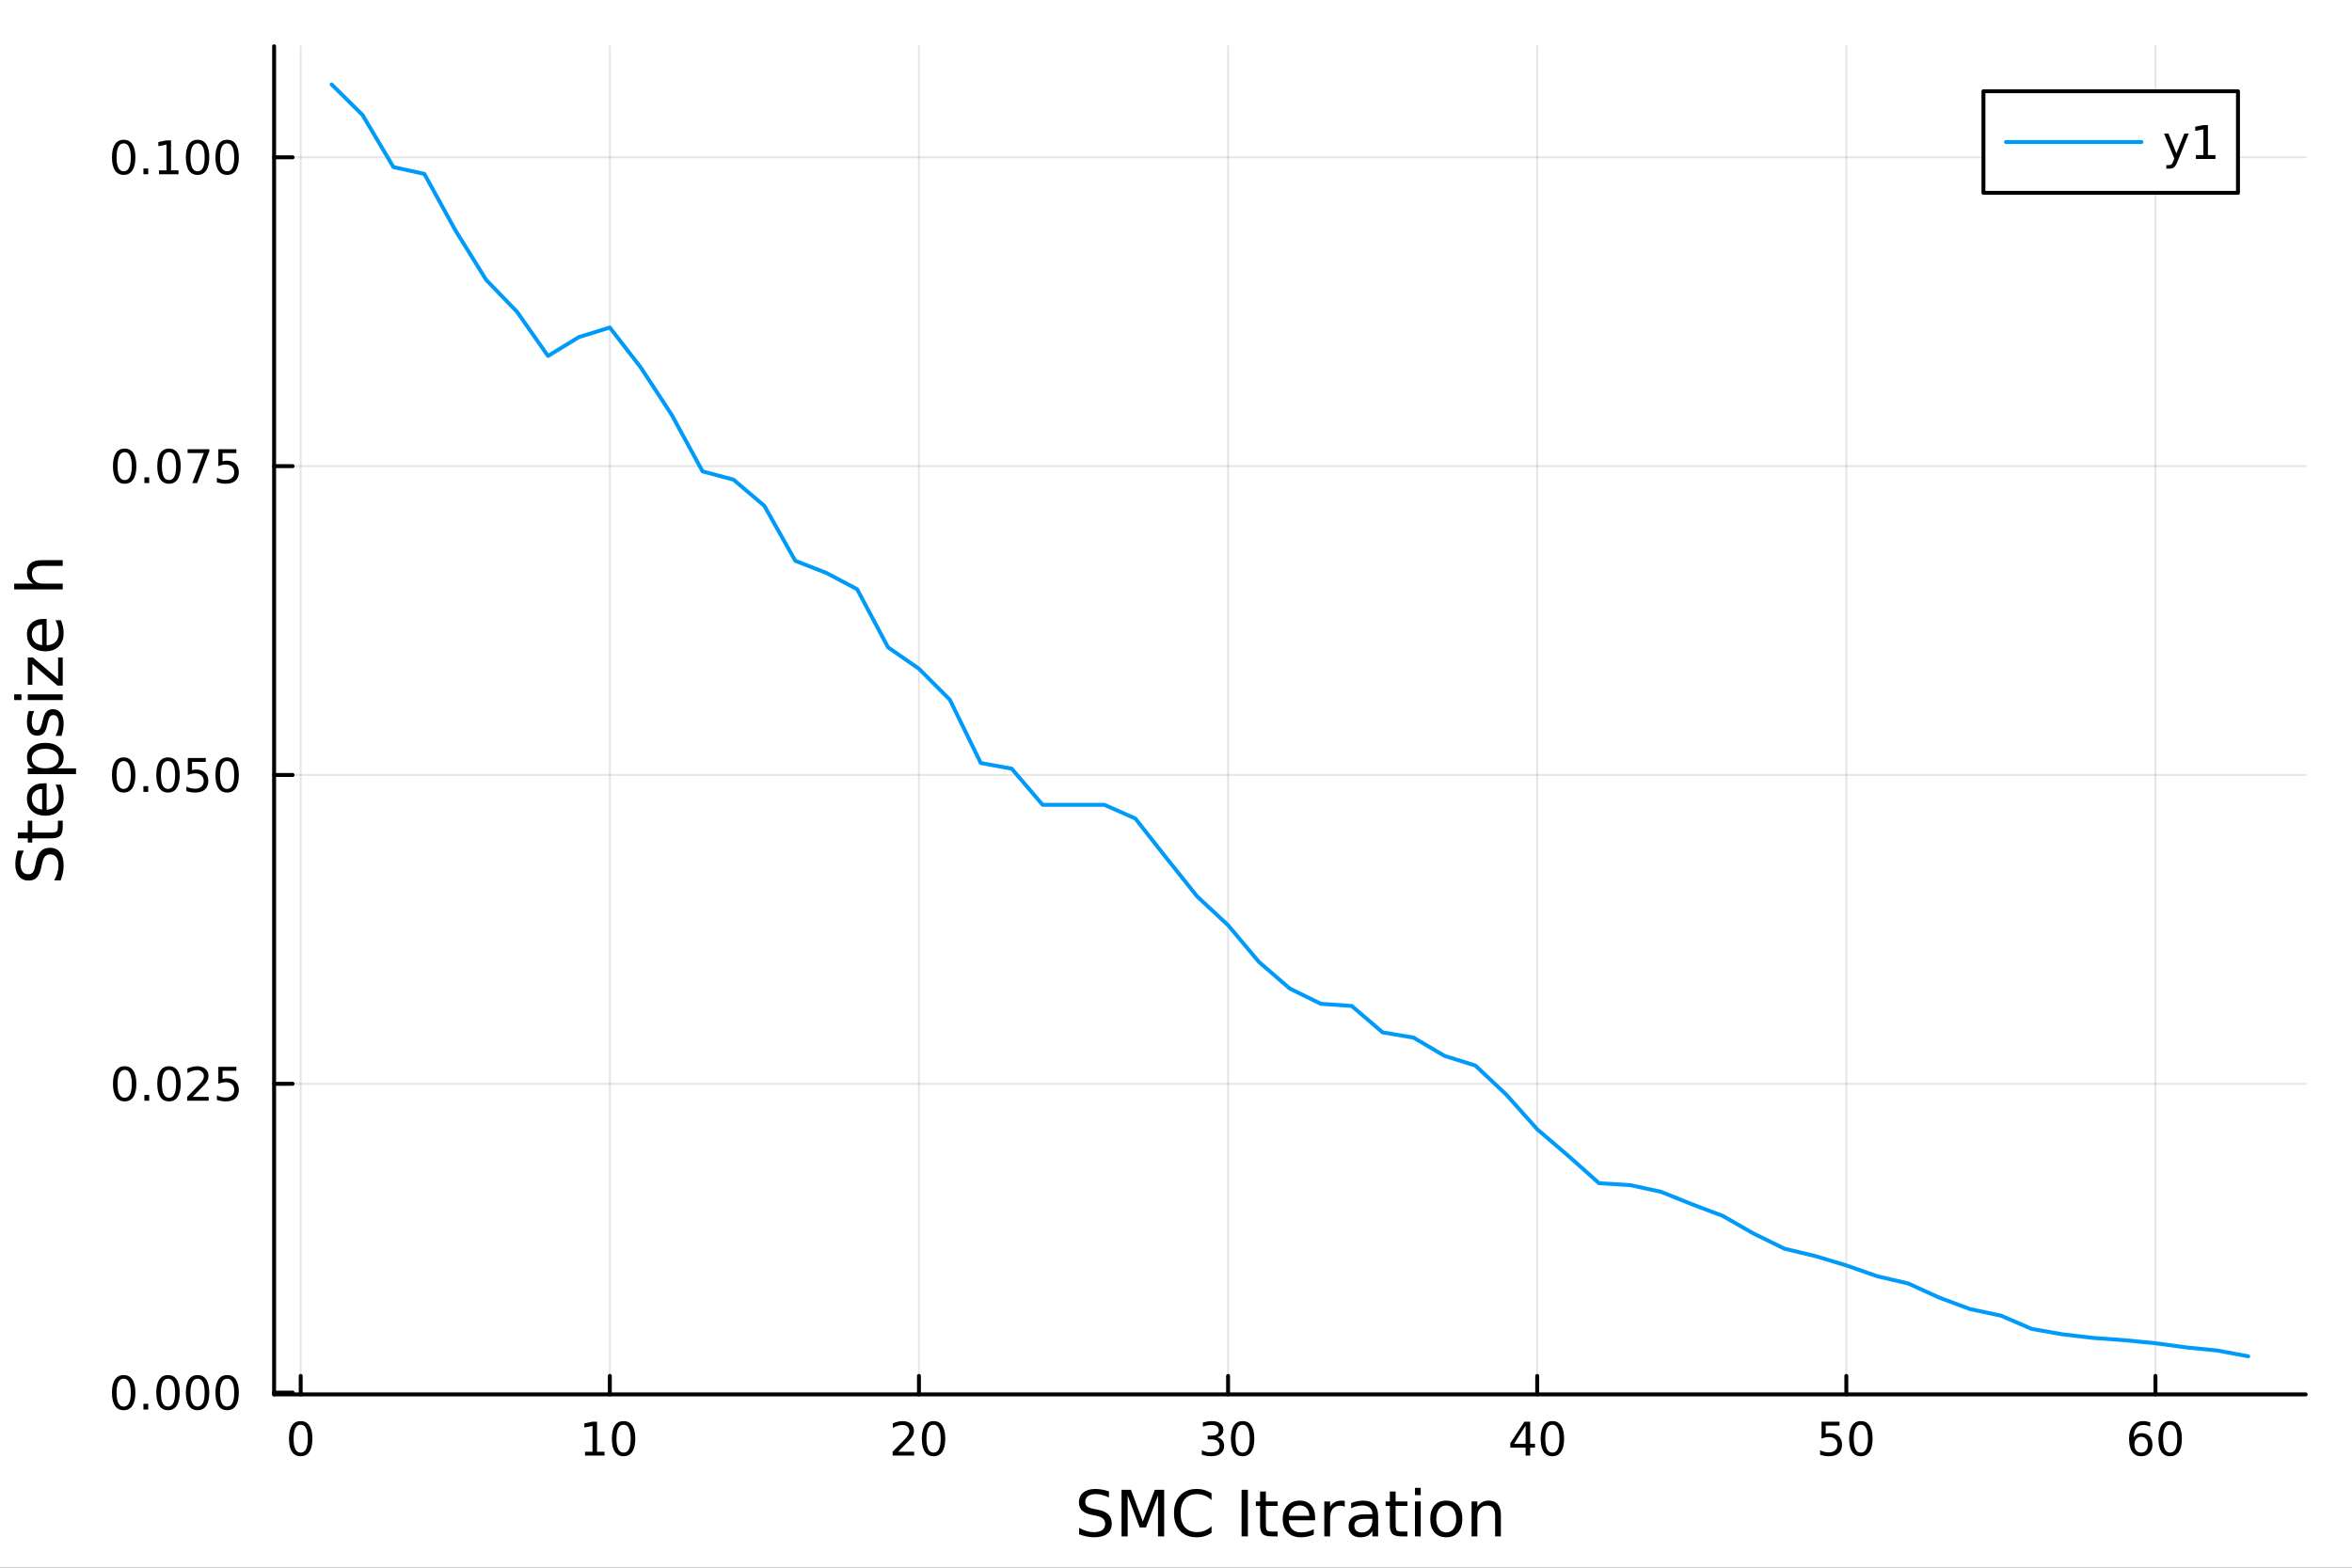 <?xml version="1.0" encoding="utf-8"?>
<svg xmlns="http://www.w3.org/2000/svg" xmlns:xlink="http://www.w3.org/1999/xlink" width="600" height="400" viewBox="0 0 2400 1600">
<rect x="0" y="0" width="2400" height="1600" fill="#333333" stroke="none"/>
<defs>
  <clipPath id="clip760">
    <rect x="0" y="0" width="2400" height="1600"/>
  </clipPath>
</defs>
<path clip-path="url(#clip760)" d="M0 1600 L2400 1600 L2400 0 L0 0  Z" fill="#ffffff" fill-rule="evenodd" fill-opacity="1"/>
<defs>
  <clipPath id="clip761">
    <rect x="480" y="0" width="1681" height="1600"/>
  </clipPath>
</defs>
<path clip-path="url(#clip760)" d="M279.704 1423.18 L2352.76 1423.18 L2352.76 47.244 L279.704 47.244  Z" fill="#ffffff" fill-rule="evenodd" fill-opacity="1"/>
<defs>
  <clipPath id="clip762">
    <rect x="279" y="47" width="2074" height="1377"/>
  </clipPath>
</defs>
<polyline clip-path="url(#clip762)" style="stroke:#000000; stroke-linecap:round; stroke-linejoin:round; stroke-width:2; stroke-opacity:0.1; fill:none" points="306.831,1423.18 306.831,47.244 "/>
<polyline clip-path="url(#clip762)" style="stroke:#000000; stroke-linecap:round; stroke-linejoin:round; stroke-width:2; stroke-opacity:0.1; fill:none" points="622.268,1423.18 622.268,47.244 "/>
<polyline clip-path="url(#clip762)" style="stroke:#000000; stroke-linecap:round; stroke-linejoin:round; stroke-width:2; stroke-opacity:0.1; fill:none" points="937.706,1423.18 937.706,47.244 "/>
<polyline clip-path="url(#clip762)" style="stroke:#000000; stroke-linecap:round; stroke-linejoin:round; stroke-width:2; stroke-opacity:0.1; fill:none" points="1253.14,1423.18 1253.14,47.244 "/>
<polyline clip-path="url(#clip762)" style="stroke:#000000; stroke-linecap:round; stroke-linejoin:round; stroke-width:2; stroke-opacity:0.1; fill:none" points="1568.58,1423.18 1568.58,47.244 "/>
<polyline clip-path="url(#clip762)" style="stroke:#000000; stroke-linecap:round; stroke-linejoin:round; stroke-width:2; stroke-opacity:0.1; fill:none" points="1884.02,1423.18 1884.02,47.244 "/>
<polyline clip-path="url(#clip762)" style="stroke:#000000; stroke-linecap:round; stroke-linejoin:round; stroke-width:2; stroke-opacity:0.1; fill:none" points="2199.45,1423.18 2199.45,47.244 "/>
<polyline clip-path="url(#clip762)" style="stroke:#000000; stroke-linecap:round; stroke-linejoin:round; stroke-width:2; stroke-opacity:0.1; fill:none" points="279.704,1421.32 2352.76,1421.32 "/>
<polyline clip-path="url(#clip762)" style="stroke:#000000; stroke-linecap:round; stroke-linejoin:round; stroke-width:2; stroke-opacity:0.1; fill:none" points="279.704,1106.13 2352.76,1106.13 "/>
<polyline clip-path="url(#clip762)" style="stroke:#000000; stroke-linecap:round; stroke-linejoin:round; stroke-width:2; stroke-opacity:0.1; fill:none" points="279.704,790.938 2352.76,790.938 "/>
<polyline clip-path="url(#clip762)" style="stroke:#000000; stroke-linecap:round; stroke-linejoin:round; stroke-width:2; stroke-opacity:0.1; fill:none" points="279.704,475.746 2352.76,475.746 "/>
<polyline clip-path="url(#clip762)" style="stroke:#000000; stroke-linecap:round; stroke-linejoin:round; stroke-width:2; stroke-opacity:0.1; fill:none" points="279.704,160.554 2352.76,160.554 "/>
<polyline clip-path="url(#clip760)" style="stroke:#000000; stroke-linecap:round; stroke-linejoin:round; stroke-width:4; stroke-opacity:1; fill:none" points="279.704,1423.18 2352.76,1423.18 "/>
<polyline clip-path="url(#clip760)" style="stroke:#000000; stroke-linecap:round; stroke-linejoin:round; stroke-width:4; stroke-opacity:1; fill:none" points="306.831,1423.18 306.831,1404.28 "/>
<polyline clip-path="url(#clip760)" style="stroke:#000000; stroke-linecap:round; stroke-linejoin:round; stroke-width:4; stroke-opacity:1; fill:none" points="622.268,1423.18 622.268,1404.28 "/>
<polyline clip-path="url(#clip760)" style="stroke:#000000; stroke-linecap:round; stroke-linejoin:round; stroke-width:4; stroke-opacity:1; fill:none" points="937.706,1423.18 937.706,1404.28 "/>
<polyline clip-path="url(#clip760)" style="stroke:#000000; stroke-linecap:round; stroke-linejoin:round; stroke-width:4; stroke-opacity:1; fill:none" points="1253.14,1423.18 1253.14,1404.28 "/>
<polyline clip-path="url(#clip760)" style="stroke:#000000; stroke-linecap:round; stroke-linejoin:round; stroke-width:4; stroke-opacity:1; fill:none" points="1568.58,1423.18 1568.58,1404.28 "/>
<polyline clip-path="url(#clip760)" style="stroke:#000000; stroke-linecap:round; stroke-linejoin:round; stroke-width:4; stroke-opacity:1; fill:none" points="1884.02,1423.18 1884.02,1404.28 "/>
<polyline clip-path="url(#clip760)" style="stroke:#000000; stroke-linecap:round; stroke-linejoin:round; stroke-width:4; stroke-opacity:1; fill:none" points="2199.45,1423.18 2199.45,1404.28 "/>
<path clip-path="url(#clip760)" d="M306.831 1454.1 Q303.22 1454.1 301.392 1457.66 Q299.586 1461.2 299.586 1468.33 Q299.586 1475.44 301.392 1479.01 Q303.22 1482.55 306.831 1482.55 Q310.466 1482.55 312.271 1479.01 Q314.1 1475.44 314.1 1468.33 Q314.1 1461.2 312.271 1457.66 Q310.466 1454.1 306.831 1454.1 M306.831 1450.39 Q312.642 1450.39 315.697 1455 Q318.776 1459.58 318.776 1468.33 Q318.776 1477.06 315.697 1481.67 Q312.642 1486.25 306.831 1486.25 Q301.021 1486.25 297.943 1481.67 Q294.887 1477.06 294.887 1468.33 Q294.887 1459.58 297.943 1455 Q301.021 1450.39 306.831 1450.39 Z" fill="#000000" fill-rule="nonzero" fill-opacity="1" /><path clip-path="url(#clip760)" d="M596.956 1481.64 L604.595 1481.64 L604.595 1455.28 L596.285 1456.95 L596.285 1452.69 L604.549 1451.02 L609.225 1451.02 L609.225 1481.64 L616.863 1481.64 L616.863 1485.58 L596.956 1485.58 L596.956 1481.64 Z" fill="#000000" fill-rule="nonzero" fill-opacity="1" /><path clip-path="url(#clip760)" d="M636.308 1454.1 Q632.697 1454.1 630.868 1457.66 Q629.062 1461.2 629.062 1468.33 Q629.062 1475.44 630.868 1479.01 Q632.697 1482.55 636.308 1482.55 Q639.942 1482.55 641.748 1479.01 Q643.576 1475.44 643.576 1468.33 Q643.576 1461.2 641.748 1457.66 Q639.942 1454.1 636.308 1454.1 M636.308 1450.39 Q642.118 1450.39 645.173 1455 Q648.252 1459.58 648.252 1468.33 Q648.252 1477.06 645.173 1481.67 Q642.118 1486.25 636.308 1486.25 Q630.498 1486.25 627.419 1481.67 Q624.363 1477.06 624.363 1468.33 Q624.363 1459.58 627.419 1455 Q630.498 1450.39 636.308 1450.39 Z" fill="#000000" fill-rule="nonzero" fill-opacity="1" /><path clip-path="url(#clip760)" d="M916.479 1481.64 L932.798 1481.64 L932.798 1485.58 L910.854 1485.58 L910.854 1481.64 Q913.516 1478.89 918.099 1474.26 Q922.706 1469.61 923.886 1468.27 Q926.131 1465.74 927.011 1464.01 Q927.914 1462.25 927.914 1460.56 Q927.914 1457.8 925.969 1456.07 Q924.048 1454.33 920.946 1454.33 Q918.747 1454.33 916.294 1455.09 Q913.863 1455.86 911.085 1457.41 L911.085 1452.69 Q913.909 1451.55 916.363 1450.97 Q918.817 1450.39 920.854 1450.39 Q926.224 1450.39 929.419 1453.08 Q932.613 1455.77 932.613 1460.26 Q932.613 1462.39 931.803 1464.31 Q931.016 1466.2 928.909 1468.8 Q928.331 1469.47 925.229 1472.69 Q922.127 1475.88 916.479 1481.64 Z" fill="#000000" fill-rule="nonzero" fill-opacity="1" /><path clip-path="url(#clip760)" d="M952.613 1454.1 Q949.002 1454.1 947.173 1457.66 Q945.367 1461.2 945.367 1468.33 Q945.367 1475.44 947.173 1479.01 Q949.002 1482.55 952.613 1482.55 Q956.247 1482.55 958.053 1479.01 Q959.881 1475.44 959.881 1468.33 Q959.881 1461.2 958.053 1457.66 Q956.247 1454.1 952.613 1454.1 M952.613 1450.39 Q958.423 1450.39 961.479 1455 Q964.557 1459.58 964.557 1468.33 Q964.557 1477.06 961.479 1481.67 Q958.423 1486.25 952.613 1486.25 Q946.803 1486.25 943.724 1481.67 Q940.668 1477.06 940.668 1468.33 Q940.668 1459.58 943.724 1455 Q946.803 1450.39 952.613 1450.39 Z" fill="#000000" fill-rule="nonzero" fill-opacity="1" /><path clip-path="url(#clip760)" d="M1241.99 1466.95 Q1245.34 1467.66 1247.22 1469.93 Q1249.11 1472.2 1249.11 1475.53 Q1249.11 1480.65 1245.6 1483.45 Q1242.08 1486.25 1235.6 1486.25 Q1233.42 1486.25 1231.11 1485.81 Q1228.81 1485.39 1226.36 1484.54 L1226.36 1480.02 Q1228.3 1481.16 1230.62 1481.74 Q1232.93 1482.32 1235.46 1482.32 Q1239.86 1482.32 1242.15 1480.58 Q1244.46 1478.84 1244.46 1475.53 Q1244.46 1472.48 1242.31 1470.77 Q1240.18 1469.03 1236.36 1469.03 L1232.33 1469.03 L1232.33 1465.19 L1236.55 1465.19 Q1239.99 1465.19 1241.82 1463.82 Q1243.65 1462.43 1243.65 1459.84 Q1243.65 1457.18 1241.75 1455.77 Q1239.88 1454.33 1236.36 1454.33 Q1234.44 1454.33 1232.24 1454.75 Q1230.04 1455.16 1227.4 1456.04 L1227.4 1451.88 Q1230.06 1451.14 1232.38 1450.77 Q1234.72 1450.39 1236.78 1450.39 Q1242.1 1450.39 1245.2 1452.83 Q1248.3 1455.23 1248.3 1459.35 Q1248.3 1462.22 1246.66 1464.21 Q1245.02 1466.18 1241.99 1466.95 Z" fill="#000000" fill-rule="nonzero" fill-opacity="1" /><path clip-path="url(#clip760)" d="M1267.98 1454.1 Q1264.37 1454.1 1262.54 1457.66 Q1260.74 1461.2 1260.74 1468.33 Q1260.74 1475.44 1262.54 1479.01 Q1264.37 1482.55 1267.98 1482.55 Q1271.61 1482.55 1273.42 1479.01 Q1275.25 1475.44 1275.25 1468.33 Q1275.25 1461.2 1273.42 1457.66 Q1271.61 1454.1 1267.98 1454.1 M1267.98 1450.39 Q1273.79 1450.39 1276.85 1455 Q1279.92 1459.58 1279.92 1468.33 Q1279.92 1477.06 1276.85 1481.67 Q1273.79 1486.25 1267.98 1486.25 Q1262.17 1486.25 1259.09 1481.67 Q1256.04 1477.06 1256.04 1468.33 Q1256.04 1459.58 1259.09 1455 Q1262.17 1450.39 1267.98 1450.39 Z" fill="#000000" fill-rule="nonzero" fill-opacity="1" /><path clip-path="url(#clip760)" d="M1556.75 1455.09 L1544.95 1473.54 L1556.75 1473.54 L1556.75 1455.09 M1555.52 1451.02 L1561.4 1451.02 L1561.4 1473.54 L1566.33 1473.54 L1566.33 1477.43 L1561.4 1477.43 L1561.4 1485.58 L1556.75 1485.58 L1556.75 1477.43 L1541.15 1477.43 L1541.15 1472.92 L1555.52 1451.02 Z" fill="#000000" fill-rule="nonzero" fill-opacity="1" /><path clip-path="url(#clip760)" d="M1584.07 1454.1 Q1580.45 1454.1 1578.63 1457.66 Q1576.82 1461.2 1576.82 1468.33 Q1576.82 1475.44 1578.63 1479.01 Q1580.45 1482.55 1584.07 1482.55 Q1587.7 1482.55 1589.51 1479.01 Q1591.33 1475.44 1591.33 1468.33 Q1591.33 1461.2 1589.51 1457.66 Q1587.7 1454.1 1584.07 1454.1 M1584.07 1450.39 Q1589.88 1450.39 1592.93 1455 Q1596.01 1459.58 1596.01 1468.33 Q1596.01 1477.06 1592.93 1481.67 Q1589.88 1486.25 1584.07 1486.25 Q1578.26 1486.25 1575.18 1481.67 Q1572.12 1477.06 1572.12 1468.33 Q1572.12 1459.58 1575.18 1455 Q1578.26 1450.39 1584.07 1450.39 Z" fill="#000000" fill-rule="nonzero" fill-opacity="1" /><path clip-path="url(#clip760)" d="M1858.72 1451.02 L1877.07 1451.02 L1877.07 1454.96 L1863 1454.96 L1863 1463.43 Q1864.02 1463.08 1865.04 1462.92 Q1866.05 1462.73 1867.07 1462.73 Q1872.86 1462.73 1876.24 1465.9 Q1879.62 1469.08 1879.62 1474.49 Q1879.62 1480.07 1876.15 1483.17 Q1872.67 1486.25 1866.35 1486.25 Q1864.18 1486.25 1861.91 1485.88 Q1859.66 1485.51 1857.26 1484.77 L1857.26 1480.07 Q1859.34 1481.2 1861.56 1481.76 Q1863.79 1482.32 1866.26 1482.32 Q1870.27 1482.32 1872.6 1480.21 Q1874.94 1478.1 1874.94 1474.49 Q1874.94 1470.88 1872.6 1468.77 Q1870.27 1466.67 1866.26 1466.67 Q1864.39 1466.67 1862.51 1467.08 Q1860.66 1467.5 1858.72 1468.38 L1858.72 1451.02 Z" fill="#000000" fill-rule="nonzero" fill-opacity="1" /><path clip-path="url(#clip760)" d="M1898.83 1454.1 Q1895.22 1454.1 1893.39 1457.66 Q1891.59 1461.2 1891.59 1468.33 Q1891.59 1475.44 1893.39 1479.01 Q1895.22 1482.55 1898.83 1482.55 Q1902.47 1482.55 1904.27 1479.01 Q1906.1 1475.44 1906.1 1468.33 Q1906.1 1461.2 1904.27 1457.66 Q1902.47 1454.1 1898.83 1454.1 M1898.83 1450.39 Q1904.64 1450.39 1907.7 1455 Q1910.78 1459.58 1910.78 1468.33 Q1910.78 1477.06 1907.7 1481.67 Q1904.64 1486.25 1898.83 1486.25 Q1893.02 1486.25 1889.94 1481.67 Q1886.89 1477.06 1886.89 1468.33 Q1886.89 1459.58 1889.94 1455 Q1893.02 1450.39 1898.83 1450.39 Z" fill="#000000" fill-rule="nonzero" fill-opacity="1" /><path clip-path="url(#clip760)" d="M2184.86 1466.44 Q2181.71 1466.44 2179.86 1468.59 Q2178.03 1470.74 2178.03 1474.49 Q2178.03 1478.22 2179.86 1480.39 Q2181.71 1482.55 2184.86 1482.55 Q2188.01 1482.55 2189.84 1480.39 Q2191.69 1478.22 2191.69 1474.49 Q2191.69 1470.74 2189.84 1468.59 Q2188.01 1466.44 2184.86 1466.44 M2194.14 1451.78 L2194.14 1456.04 Q2192.38 1455.21 2190.58 1454.77 Q2188.79 1454.33 2187.03 1454.33 Q2182.41 1454.33 2179.95 1457.45 Q2177.52 1460.58 2177.17 1466.9 Q2178.54 1464.89 2180.6 1463.82 Q2182.66 1462.73 2185.14 1462.73 Q2190.34 1462.73 2193.35 1465.9 Q2196.39 1469.05 2196.39 1474.49 Q2196.39 1479.82 2193.24 1483.03 Q2190.09 1486.25 2184.86 1486.25 Q2178.86 1486.25 2175.69 1481.67 Q2172.52 1477.06 2172.52 1468.33 Q2172.52 1460.14 2176.41 1455.28 Q2180.3 1450.39 2186.85 1450.39 Q2188.61 1450.39 2190.39 1450.74 Q2192.2 1451.09 2194.14 1451.78 Z" fill="#000000" fill-rule="nonzero" fill-opacity="1" /><path clip-path="url(#clip760)" d="M2214.44 1454.1 Q2210.83 1454.1 2209 1457.66 Q2207.2 1461.2 2207.2 1468.33 Q2207.2 1475.44 2209 1479.01 Q2210.83 1482.55 2214.44 1482.55 Q2218.08 1482.55 2219.88 1479.01 Q2221.71 1475.44 2221.71 1468.33 Q2221.71 1461.2 2219.88 1457.66 Q2218.08 1454.1 2214.44 1454.1 M2214.44 1450.39 Q2220.25 1450.39 2223.31 1455 Q2226.39 1459.58 2226.39 1468.33 Q2226.39 1477.06 2223.31 1481.67 Q2220.25 1486.25 2214.44 1486.25 Q2208.63 1486.25 2205.55 1481.67 Q2202.5 1477.06 2202.5 1468.33 Q2202.5 1459.58 2205.55 1455 Q2208.63 1450.39 2214.44 1450.39 Z" fill="#000000" fill-rule="nonzero" fill-opacity="1" /><path clip-path="url(#clip760)" d="M1131.56 1522.08 L1131.56 1528.35 Q1127.9 1526.6 1124.65 1525.74 Q1121.41 1524.88 1118.38 1524.88 Q1113.13 1524.88 1110.27 1526.92 Q1107.43 1528.96 1107.43 1532.71 Q1107.43 1535.87 1109.31 1537.49 Q1111.22 1539.08 1116.51 1540.07 L1120.39 1540.86 Q1127.58 1542.23 1130.99 1545.7 Q1134.43 1549.14 1134.43 1554.93 Q1134.43 1561.84 1129.78 1565.4 Q1125.16 1568.97 1116.22 1568.97 Q1112.85 1568.97 1109.03 1568.2 Q1105.24 1567.44 1101.16 1565.94 L1101.16 1559.32 Q1105.08 1561.52 1108.84 1562.63 Q1112.59 1563.75 1116.22 1563.75 Q1121.73 1563.75 1124.72 1561.58 Q1127.71 1559.42 1127.71 1555.41 Q1127.71 1551.91 1125.55 1549.93 Q1123.41 1547.96 1118.51 1546.97 L1114.6 1546.21 Q1107.4 1544.78 1104.19 1541.72 Q1100.97 1538.67 1100.97 1533.22 Q1100.97 1526.92 1105.4 1523.29 Q1109.85 1519.66 1117.65 1519.66 Q1120.99 1519.66 1124.46 1520.27 Q1127.93 1520.87 1131.56 1522.08 Z" fill="#000000" fill-rule="nonzero" fill-opacity="1" /><path clip-path="url(#clip760)" d="M1144.45 1520.52 L1154.03 1520.52 L1166.16 1552.86 L1178.35 1520.52 L1187.93 1520.52 L1187.93 1568.04 L1181.66 1568.04 L1181.66 1526.32 L1169.4 1558.91 L1162.94 1558.91 L1150.69 1526.32 L1150.69 1568.04 L1144.45 1568.04 L1144.45 1520.52 Z" fill="#000000" fill-rule="nonzero" fill-opacity="1" /><path clip-path="url(#clip760)" d="M1236.28 1524.18 L1236.28 1530.96 Q1233.03 1527.94 1229.34 1526.44 Q1225.68 1524.95 1221.54 1524.95 Q1213.39 1524.95 1209.06 1529.95 Q1204.73 1534.91 1204.73 1544.33 Q1204.73 1553.72 1209.06 1558.72 Q1213.39 1563.68 1221.54 1563.68 Q1225.68 1563.68 1229.34 1562.19 Q1233.03 1560.69 1236.28 1557.67 L1236.28 1564.38 Q1232.9 1566.68 1229.12 1567.82 Q1225.36 1568.97 1221.16 1568.97 Q1210.37 1568.97 1204.16 1562.38 Q1197.96 1555.76 1197.96 1544.33 Q1197.96 1532.87 1204.16 1526.28 Q1210.37 1519.66 1221.16 1519.66 Q1225.42 1519.66 1229.18 1520.81 Q1232.97 1521.92 1236.28 1524.18 Z" fill="#000000" fill-rule="nonzero" fill-opacity="1" /><path clip-path="url(#clip760)" d="M1266.93 1520.52 L1273.36 1520.52 L1273.36 1568.04 L1266.93 1568.04 L1266.93 1520.52 Z" fill="#000000" fill-rule="nonzero" fill-opacity="1" /><path clip-path="url(#clip760)" d="M1291.69 1522.27 L1291.69 1532.4 L1303.75 1532.4 L1303.75 1536.95 L1291.69 1536.95 L1291.69 1556.3 Q1291.69 1560.66 1292.87 1561.9 Q1294.08 1563.14 1297.74 1563.14 L1303.75 1563.14 L1303.75 1568.04 L1297.74 1568.04 Q1290.96 1568.04 1288.38 1565.53 Q1285.8 1562.98 1285.8 1556.3 L1285.8 1536.95 L1281.5 1536.95 L1281.5 1532.4 L1285.8 1532.4 L1285.8 1522.27 L1291.69 1522.27 Z" fill="#000000" fill-rule="nonzero" fill-opacity="1" /><path clip-path="url(#clip760)" d="M1341.95 1548.76 L1341.95 1551.62 L1315.02 1551.62 Q1315.4 1557.67 1318.65 1560.85 Q1321.93 1564 1327.75 1564 Q1331.13 1564 1334.28 1563.17 Q1337.46 1562.35 1340.58 1560.69 L1340.58 1566.23 Q1337.43 1567.57 1334.12 1568.27 Q1330.81 1568.97 1327.4 1568.97 Q1318.87 1568.97 1313.87 1564 Q1308.91 1559.04 1308.91 1550.57 Q1308.91 1541.82 1313.62 1536.69 Q1318.36 1531.54 1326.38 1531.54 Q1333.58 1531.54 1337.75 1536.18 Q1341.95 1540.8 1341.95 1548.76 M1336.09 1547.04 Q1336.03 1542.23 1333.39 1539.37 Q1330.78 1536.5 1326.45 1536.5 Q1321.55 1536.5 1318.59 1539.27 Q1315.66 1542.04 1315.21 1547.07 L1336.09 1547.04 Z" fill="#000000" fill-rule="nonzero" fill-opacity="1" /><path clip-path="url(#clip760)" d="M1372.22 1537.87 Q1371.23 1537.3 1370.05 1537.04 Q1368.91 1536.76 1367.51 1536.76 Q1362.54 1536.76 1359.87 1540 Q1357.23 1543.22 1357.23 1549.27 L1357.23 1568.04 L1351.34 1568.04 L1351.34 1532.4 L1357.23 1532.4 L1357.23 1537.93 Q1359.07 1534.69 1362.03 1533.13 Q1364.99 1531.54 1369.22 1531.54 Q1369.83 1531.54 1370.56 1531.63 Q1371.29 1531.7 1372.18 1531.85 L1372.22 1537.87 Z" fill="#000000" fill-rule="nonzero" fill-opacity="1" /><path clip-path="url(#clip760)" d="M1394.56 1550.12 Q1387.46 1550.12 1384.72 1551.75 Q1381.99 1553.37 1381.99 1557.29 Q1381.99 1560.4 1384.02 1562.25 Q1386.09 1564.07 1389.63 1564.07 Q1394.5 1564.07 1397.42 1560.63 Q1400.38 1557.16 1400.38 1551.43 L1400.38 1550.12 L1394.56 1550.12 M1406.24 1547.71 L1406.24 1568.04 L1400.38 1568.04 L1400.38 1562.63 Q1398.38 1565.88 1395.39 1567.44 Q1392.4 1568.97 1388.07 1568.97 Q1382.59 1568.97 1379.35 1565.91 Q1376.13 1562.82 1376.13 1557.67 Q1376.13 1551.65 1380.14 1548.6 Q1384.18 1545.54 1392.17 1545.54 L1400.38 1545.54 L1400.38 1544.97 Q1400.38 1540.93 1397.71 1538.73 Q1395.07 1536.5 1390.26 1536.5 Q1387.21 1536.5 1384.31 1537.23 Q1381.41 1537.97 1378.74 1539.43 L1378.74 1534.02 Q1381.96 1532.78 1384.98 1532.17 Q1388 1531.54 1390.87 1531.54 Q1398.6 1531.54 1402.42 1535.55 Q1406.24 1539.56 1406.24 1547.71 Z" fill="#000000" fill-rule="nonzero" fill-opacity="1" /><path clip-path="url(#clip760)" d="M1424.1 1522.27 L1424.1 1532.4 L1436.16 1532.4 L1436.16 1536.95 L1424.1 1536.95 L1424.1 1556.3 Q1424.1 1560.66 1425.27 1561.9 Q1426.48 1563.14 1430.14 1563.14 L1436.16 1563.14 L1436.16 1568.04 L1430.14 1568.04 Q1423.36 1568.04 1420.79 1565.53 Q1418.21 1562.98 1418.21 1556.3 L1418.21 1536.95 L1413.91 1536.95 L1413.91 1532.4 L1418.21 1532.4 L1418.21 1522.27 L1424.1 1522.27 Z" fill="#000000" fill-rule="nonzero" fill-opacity="1" /><path clip-path="url(#clip760)" d="M1443.86 1532.4 L1449.72 1532.4 L1449.72 1568.04 L1443.86 1568.04 L1443.86 1532.4 M1443.86 1518.52 L1449.72 1518.52 L1449.72 1525.93 L1443.86 1525.93 L1443.86 1518.52 Z" fill="#000000" fill-rule="nonzero" fill-opacity="1" /><path clip-path="url(#clip760)" d="M1475.79 1536.5 Q1471.08 1536.5 1468.34 1540.19 Q1465.6 1543.85 1465.6 1550.25 Q1465.6 1556.65 1468.31 1560.34 Q1471.04 1564 1475.79 1564 Q1480.47 1564 1483.2 1560.31 Q1485.94 1556.62 1485.94 1550.25 Q1485.94 1543.92 1483.2 1540.23 Q1480.47 1536.5 1475.79 1536.5 M1475.79 1531.54 Q1483.43 1531.54 1487.79 1536.5 Q1492.15 1541.47 1492.15 1550.25 Q1492.15 1559 1487.79 1564 Q1483.43 1568.97 1475.79 1568.97 Q1468.12 1568.97 1463.76 1564 Q1459.43 1559 1459.43 1550.25 Q1459.43 1541.47 1463.76 1536.5 Q1468.12 1531.54 1475.79 1531.54 Z" fill="#000000" fill-rule="nonzero" fill-opacity="1" /><path clip-path="url(#clip760)" d="M1531.49 1546.53 L1531.49 1568.04 L1525.63 1568.04 L1525.63 1546.72 Q1525.63 1541.66 1523.66 1539.14 Q1521.68 1536.63 1517.74 1536.63 Q1512.99 1536.63 1510.26 1539.65 Q1507.52 1542.68 1507.52 1547.9 L1507.52 1568.04 L1501.63 1568.04 L1501.63 1532.4 L1507.52 1532.4 L1507.52 1537.93 Q1509.62 1534.72 1512.45 1533.13 Q1515.32 1531.54 1519.04 1531.54 Q1525.18 1531.54 1528.34 1535.36 Q1531.49 1539.14 1531.49 1546.53 Z" fill="#000000" fill-rule="nonzero" fill-opacity="1" /><polyline clip-path="url(#clip760)" style="stroke:#000000; stroke-linecap:round; stroke-linejoin:round; stroke-width:4; stroke-opacity:1; fill:none" points="279.704,1423.18 279.704,47.244 "/>
<polyline clip-path="url(#clip760)" style="stroke:#000000; stroke-linecap:round; stroke-linejoin:round; stroke-width:4; stroke-opacity:1; fill:none" points="279.704,1421.32 298.602,1421.32 "/>
<polyline clip-path="url(#clip760)" style="stroke:#000000; stroke-linecap:round; stroke-linejoin:round; stroke-width:4; stroke-opacity:1; fill:none" points="279.704,1106.13 298.602,1106.13 "/>
<polyline clip-path="url(#clip760)" style="stroke:#000000; stroke-linecap:round; stroke-linejoin:round; stroke-width:4; stroke-opacity:1; fill:none" points="279.704,790.938 298.602,790.938 "/>
<polyline clip-path="url(#clip760)" style="stroke:#000000; stroke-linecap:round; stroke-linejoin:round; stroke-width:4; stroke-opacity:1; fill:none" points="279.704,475.746 298.602,475.746 "/>
<polyline clip-path="url(#clip760)" style="stroke:#000000; stroke-linecap:round; stroke-linejoin:round; stroke-width:4; stroke-opacity:1; fill:none" points="279.704,160.554 298.602,160.554 "/>
<path clip-path="url(#clip760)" d="M126.205 1407.12 Q122.593 1407.12 120.765 1410.69 Q118.959 1414.23 118.959 1421.36 Q118.959 1428.46 120.765 1432.03 Q122.593 1435.57 126.205 1435.57 Q129.839 1435.57 131.644 1432.03 Q133.473 1428.46 133.473 1421.36 Q133.473 1414.23 131.644 1410.69 Q129.839 1407.12 126.205 1407.12 M126.205 1403.42 Q132.015 1403.42 135.07 1408.02 Q138.149 1412.61 138.149 1421.36 Q138.149 1430.08 135.07 1434.69 Q132.015 1439.27 126.205 1439.27 Q120.394 1439.27 117.316 1434.69 Q114.26 1430.08 114.26 1421.36 Q114.26 1412.61 117.316 1408.02 Q120.394 1403.42 126.205 1403.42 Z" fill="#000000" fill-rule="nonzero" fill-opacity="1" /><path clip-path="url(#clip760)" d="M146.366 1432.72 L151.251 1432.72 L151.251 1438.6 L146.366 1438.6 L146.366 1432.72 Z" fill="#000000" fill-rule="nonzero" fill-opacity="1" /><path clip-path="url(#clip760)" d="M171.436 1407.12 Q167.825 1407.12 165.996 1410.69 Q164.19 1414.23 164.19 1421.36 Q164.19 1428.46 165.996 1432.03 Q167.825 1435.57 171.436 1435.57 Q175.07 1435.57 176.876 1432.03 Q178.704 1428.46 178.704 1421.36 Q178.704 1414.23 176.876 1410.69 Q175.07 1407.12 171.436 1407.12 M171.436 1403.42 Q177.246 1403.42 180.301 1408.02 Q183.38 1412.61 183.38 1421.36 Q183.38 1430.08 180.301 1434.69 Q177.246 1439.27 171.436 1439.27 Q165.626 1439.27 162.547 1434.69 Q159.491 1430.08 159.491 1421.36 Q159.491 1412.61 162.547 1408.02 Q165.626 1403.42 171.436 1403.42 Z" fill="#000000" fill-rule="nonzero" fill-opacity="1" /><path clip-path="url(#clip760)" d="M201.598 1407.12 Q197.987 1407.12 196.158 1410.69 Q194.352 1414.23 194.352 1421.36 Q194.352 1428.46 196.158 1432.03 Q197.987 1435.57 201.598 1435.57 Q205.232 1435.57 207.037 1432.03 Q208.866 1428.46 208.866 1421.36 Q208.866 1414.23 207.037 1410.69 Q205.232 1407.12 201.598 1407.12 M201.598 1403.42 Q207.408 1403.42 210.463 1408.02 Q213.542 1412.61 213.542 1421.36 Q213.542 1430.08 210.463 1434.69 Q207.408 1439.27 201.598 1439.27 Q195.787 1439.27 192.709 1434.69 Q189.653 1430.08 189.653 1421.36 Q189.653 1412.61 192.709 1408.02 Q195.787 1403.42 201.598 1403.42 Z" fill="#000000" fill-rule="nonzero" fill-opacity="1" /><path clip-path="url(#clip760)" d="M231.76 1407.12 Q228.148 1407.12 226.32 1410.69 Q224.514 1414.23 224.514 1421.36 Q224.514 1428.46 226.32 1432.03 Q228.148 1435.57 231.76 1435.57 Q235.394 1435.57 237.199 1432.03 Q239.028 1428.46 239.028 1421.36 Q239.028 1414.23 237.199 1410.69 Q235.394 1407.12 231.76 1407.12 M231.76 1403.42 Q237.57 1403.42 240.625 1408.02 Q243.704 1412.61 243.704 1421.36 Q243.704 1430.08 240.625 1434.69 Q237.57 1439.27 231.76 1439.27 Q225.949 1439.27 222.871 1434.69 Q219.815 1430.08 219.815 1421.36 Q219.815 1412.61 222.871 1408.02 Q225.949 1403.42 231.76 1403.42 Z" fill="#000000" fill-rule="nonzero" fill-opacity="1" /><path clip-path="url(#clip760)" d="M127.2 1091.93 Q123.589 1091.93 121.76 1095.49 Q119.955 1099.04 119.955 1106.17 Q119.955 1113.27 121.76 1116.84 Q123.589 1120.38 127.2 1120.38 Q130.834 1120.38 132.64 1116.84 Q134.468 1113.27 134.468 1106.17 Q134.468 1099.04 132.64 1095.49 Q130.834 1091.93 127.2 1091.93 M127.2 1088.23 Q133.01 1088.23 136.066 1092.83 Q139.144 1097.42 139.144 1106.17 Q139.144 1114.89 136.066 1119.5 Q133.01 1124.08 127.2 1124.08 Q121.39 1124.08 118.311 1119.5 Q115.256 1114.89 115.256 1106.17 Q115.256 1097.42 118.311 1092.83 Q121.39 1088.23 127.2 1088.23 Z" fill="#000000" fill-rule="nonzero" fill-opacity="1" /><path clip-path="url(#clip760)" d="M147.362 1117.53 L152.246 1117.53 L152.246 1123.41 L147.362 1123.41 L147.362 1117.53 Z" fill="#000000" fill-rule="nonzero" fill-opacity="1" /><path clip-path="url(#clip760)" d="M172.431 1091.93 Q168.82 1091.93 166.991 1095.49 Q165.186 1099.04 165.186 1106.17 Q165.186 1113.27 166.991 1116.84 Q168.82 1120.38 172.431 1120.38 Q176.065 1120.38 177.871 1116.84 Q179.7 1113.27 179.7 1106.17 Q179.7 1099.04 177.871 1095.49 Q176.065 1091.93 172.431 1091.93 M172.431 1088.23 Q178.241 1088.23 181.297 1092.83 Q184.376 1097.42 184.376 1106.17 Q184.376 1114.89 181.297 1119.5 Q178.241 1124.08 172.431 1124.08 Q166.621 1124.08 163.542 1119.5 Q160.487 1114.89 160.487 1106.17 Q160.487 1097.42 163.542 1092.83 Q166.621 1088.23 172.431 1088.23 Z" fill="#000000" fill-rule="nonzero" fill-opacity="1" /><path clip-path="url(#clip760)" d="M196.621 1119.48 L212.94 1119.48 L212.94 1123.41 L190.996 1123.41 L190.996 1119.48 Q193.658 1116.72 198.241 1112.09 Q202.848 1107.44 204.028 1106.1 Q206.274 1103.57 207.153 1101.84 Q208.056 1100.08 208.056 1098.39 Q208.056 1095.63 206.112 1093.9 Q204.19 1092.16 201.088 1092.16 Q198.889 1092.16 196.436 1092.92 Q194.005 1093.69 191.227 1095.24 L191.227 1090.52 Q194.051 1089.38 196.505 1088.8 Q198.959 1088.23 200.996 1088.23 Q206.366 1088.23 209.561 1090.91 Q212.755 1093.6 212.755 1098.09 Q212.755 1100.22 211.945 1102.14 Q211.158 1104.04 209.051 1106.63 Q208.473 1107.3 205.371 1110.52 Q202.269 1113.71 196.621 1119.48 Z" fill="#000000" fill-rule="nonzero" fill-opacity="1" /><path clip-path="url(#clip760)" d="M222.801 1088.85 L241.158 1088.85 L241.158 1092.79 L227.084 1092.79 L227.084 1101.26 Q228.102 1100.91 229.121 1100.75 Q230.139 1100.56 231.158 1100.56 Q236.945 1100.56 240.324 1103.73 Q243.704 1106.91 243.704 1112.32 Q243.704 1117.9 240.232 1121 Q236.76 1124.08 230.44 1124.08 Q228.264 1124.08 225.996 1123.71 Q223.75 1123.34 221.343 1122.6 L221.343 1117.9 Q223.426 1119.04 225.648 1119.59 Q227.871 1120.15 230.347 1120.15 Q234.352 1120.15 236.69 1118.04 Q239.028 1115.93 239.028 1112.32 Q239.028 1108.71 236.69 1106.61 Q234.352 1104.5 230.347 1104.5 Q228.473 1104.5 226.598 1104.92 Q224.746 1105.33 222.801 1106.21 L222.801 1088.85 Z" fill="#000000" fill-rule="nonzero" fill-opacity="1" /><path clip-path="url(#clip760)" d="M126.205 776.737 Q122.593 776.737 120.765 780.302 Q118.959 783.843 118.959 790.973 Q118.959 798.079 120.765 801.644 Q122.593 805.186 126.205 805.186 Q129.839 805.186 131.644 801.644 Q133.473 798.079 133.473 790.973 Q133.473 783.843 131.644 780.302 Q129.839 776.737 126.205 776.737 M126.205 773.033 Q132.015 773.033 135.07 777.64 Q138.149 782.223 138.149 790.973 Q138.149 799.7 135.07 804.306 Q132.015 808.89 126.205 808.89 Q120.394 808.89 117.316 804.306 Q114.26 799.7 114.26 790.973 Q114.26 782.223 117.316 777.64 Q120.394 773.033 126.205 773.033 Z" fill="#000000" fill-rule="nonzero" fill-opacity="1" /><path clip-path="url(#clip760)" d="M146.366 802.339 L151.251 802.339 L151.251 808.218 L146.366 808.218 L146.366 802.339 Z" fill="#000000" fill-rule="nonzero" fill-opacity="1" /><path clip-path="url(#clip760)" d="M171.436 776.737 Q167.825 776.737 165.996 780.302 Q164.19 783.843 164.19 790.973 Q164.19 798.079 165.996 801.644 Q167.825 805.186 171.436 805.186 Q175.07 805.186 176.876 801.644 Q178.704 798.079 178.704 790.973 Q178.704 783.843 176.876 780.302 Q175.07 776.737 171.436 776.737 M171.436 773.033 Q177.246 773.033 180.301 777.64 Q183.38 782.223 183.38 790.973 Q183.38 799.7 180.301 804.306 Q177.246 808.89 171.436 808.89 Q165.626 808.89 162.547 804.306 Q159.491 799.7 159.491 790.973 Q159.491 782.223 162.547 777.64 Q165.626 773.033 171.436 773.033 Z" fill="#000000" fill-rule="nonzero" fill-opacity="1" /><path clip-path="url(#clip760)" d="M191.644 773.658 L210 773.658 L210 777.593 L195.926 777.593 L195.926 786.066 Q196.945 785.718 197.963 785.556 Q198.982 785.371 200 785.371 Q205.787 785.371 209.167 788.542 Q212.547 791.714 212.547 797.13 Q212.547 802.709 209.074 805.811 Q205.602 808.89 199.283 808.89 Q197.107 808.89 194.838 808.519 Q192.593 808.149 190.186 807.408 L190.186 802.709 Q192.269 803.843 194.491 804.399 Q196.713 804.954 199.19 804.954 Q203.195 804.954 205.533 802.848 Q207.871 800.742 207.871 797.13 Q207.871 793.519 205.533 791.413 Q203.195 789.306 199.19 789.306 Q197.315 789.306 195.44 789.723 Q193.588 790.14 191.644 791.019 L191.644 773.658 Z" fill="#000000" fill-rule="nonzero" fill-opacity="1" /><path clip-path="url(#clip760)" d="M231.76 776.737 Q228.148 776.737 226.32 780.302 Q224.514 783.843 224.514 790.973 Q224.514 798.079 226.32 801.644 Q228.148 805.186 231.76 805.186 Q235.394 805.186 237.199 801.644 Q239.028 798.079 239.028 790.973 Q239.028 783.843 237.199 780.302 Q235.394 776.737 231.76 776.737 M231.76 773.033 Q237.57 773.033 240.625 777.64 Q243.704 782.223 243.704 790.973 Q243.704 799.7 240.625 804.306 Q237.57 808.89 231.76 808.89 Q225.949 808.89 222.871 804.306 Q219.815 799.7 219.815 790.973 Q219.815 782.223 222.871 777.64 Q225.949 773.033 231.76 773.033 Z" fill="#000000" fill-rule="nonzero" fill-opacity="1" /><path clip-path="url(#clip760)" d="M127.2 461.545 Q123.589 461.545 121.76 465.11 Q119.955 468.651 119.955 475.781 Q119.955 482.887 121.76 486.452 Q123.589 489.994 127.2 489.994 Q130.834 489.994 132.64 486.452 Q134.468 482.887 134.468 475.781 Q134.468 468.651 132.64 465.11 Q130.834 461.545 127.2 461.545 M127.2 457.841 Q133.01 457.841 136.066 462.448 Q139.144 467.031 139.144 475.781 Q139.144 484.508 136.066 489.114 Q133.01 493.697 127.2 493.697 Q121.39 493.697 118.311 489.114 Q115.256 484.508 115.256 475.781 Q115.256 467.031 118.311 462.448 Q121.39 457.841 127.2 457.841 Z" fill="#000000" fill-rule="nonzero" fill-opacity="1" /><path clip-path="url(#clip760)" d="M147.362 487.147 L152.246 487.147 L152.246 493.026 L147.362 493.026 L147.362 487.147 Z" fill="#000000" fill-rule="nonzero" fill-opacity="1" /><path clip-path="url(#clip760)" d="M172.431 461.545 Q168.82 461.545 166.991 465.11 Q165.186 468.651 165.186 475.781 Q165.186 482.887 166.991 486.452 Q168.82 489.994 172.431 489.994 Q176.065 489.994 177.871 486.452 Q179.7 482.887 179.7 475.781 Q179.7 468.651 177.871 465.11 Q176.065 461.545 172.431 461.545 M172.431 457.841 Q178.241 457.841 181.297 462.448 Q184.376 467.031 184.376 475.781 Q184.376 484.508 181.297 489.114 Q178.241 493.697 172.431 493.697 Q166.621 493.697 163.542 489.114 Q160.487 484.508 160.487 475.781 Q160.487 467.031 163.542 462.448 Q166.621 457.841 172.431 457.841 Z" fill="#000000" fill-rule="nonzero" fill-opacity="1" /><path clip-path="url(#clip760)" d="M191.413 458.466 L213.635 458.466 L213.635 460.457 L201.088 493.026 L196.204 493.026 L208.01 462.401 L191.413 462.401 L191.413 458.466 Z" fill="#000000" fill-rule="nonzero" fill-opacity="1" /><path clip-path="url(#clip760)" d="M222.801 458.466 L241.158 458.466 L241.158 462.401 L227.084 462.401 L227.084 470.873 Q228.102 470.526 229.121 470.364 Q230.139 470.179 231.158 470.179 Q236.945 470.179 240.324 473.35 Q243.704 476.522 243.704 481.938 Q243.704 487.517 240.232 490.619 Q236.76 493.697 230.44 493.697 Q228.264 493.697 225.996 493.327 Q223.75 492.957 221.343 492.216 L221.343 487.517 Q223.426 488.651 225.648 489.207 Q227.871 489.762 230.347 489.762 Q234.352 489.762 236.69 487.656 Q239.028 485.549 239.028 481.938 Q239.028 478.327 236.69 476.221 Q234.352 474.114 230.347 474.114 Q228.473 474.114 226.598 474.531 Q224.746 474.948 222.801 475.827 L222.801 458.466 Z" fill="#000000" fill-rule="nonzero" fill-opacity="1" /><path clip-path="url(#clip760)" d="M126.205 146.353 Q122.593 146.353 120.765 149.917 Q118.959 153.459 118.959 160.589 Q118.959 167.695 120.765 171.26 Q122.593 174.802 126.205 174.802 Q129.839 174.802 131.644 171.26 Q133.473 167.695 133.473 160.589 Q133.473 153.459 131.644 149.917 Q129.839 146.353 126.205 146.353 M126.205 142.649 Q132.015 142.649 135.07 147.255 Q138.149 151.839 138.149 160.589 Q138.149 169.315 135.07 173.922 Q132.015 178.505 126.205 178.505 Q120.394 178.505 117.316 173.922 Q114.26 169.315 114.26 160.589 Q114.26 151.839 117.316 147.255 Q120.394 142.649 126.205 142.649 Z" fill="#000000" fill-rule="nonzero" fill-opacity="1" /><path clip-path="url(#clip760)" d="M146.366 171.954 L151.251 171.954 L151.251 177.834 L146.366 177.834 L146.366 171.954 Z" fill="#000000" fill-rule="nonzero" fill-opacity="1" /><path clip-path="url(#clip760)" d="M162.246 173.899 L169.885 173.899 L169.885 147.533 L161.575 149.2 L161.575 144.941 L169.839 143.274 L174.514 143.274 L174.514 173.899 L182.153 173.899 L182.153 177.834 L162.246 177.834 L162.246 173.899 Z" fill="#000000" fill-rule="nonzero" fill-opacity="1" /><path clip-path="url(#clip760)" d="M201.598 146.353 Q197.987 146.353 196.158 149.917 Q194.352 153.459 194.352 160.589 Q194.352 167.695 196.158 171.26 Q197.987 174.802 201.598 174.802 Q205.232 174.802 207.037 171.26 Q208.866 167.695 208.866 160.589 Q208.866 153.459 207.037 149.917 Q205.232 146.353 201.598 146.353 M201.598 142.649 Q207.408 142.649 210.463 147.255 Q213.542 151.839 213.542 160.589 Q213.542 169.315 210.463 173.922 Q207.408 178.505 201.598 178.505 Q195.787 178.505 192.709 173.922 Q189.653 169.315 189.653 160.589 Q189.653 151.839 192.709 147.255 Q195.787 142.649 201.598 142.649 Z" fill="#000000" fill-rule="nonzero" fill-opacity="1" /><path clip-path="url(#clip760)" d="M231.76 146.353 Q228.148 146.353 226.32 149.917 Q224.514 153.459 224.514 160.589 Q224.514 167.695 226.32 171.26 Q228.148 174.802 231.76 174.802 Q235.394 174.802 237.199 171.26 Q239.028 167.695 239.028 160.589 Q239.028 153.459 237.199 149.917 Q235.394 146.353 231.76 146.353 M231.76 142.649 Q237.57 142.649 240.625 147.255 Q243.704 151.839 243.704 160.589 Q243.704 169.315 240.625 173.922 Q237.57 178.505 231.76 178.505 Q225.949 178.505 222.871 173.922 Q219.815 169.315 219.815 160.589 Q219.815 151.839 222.871 147.255 Q225.949 142.649 231.76 142.649 Z" fill="#000000" fill-rule="nonzero" fill-opacity="1" /><path clip-path="url(#clip760)" d="M18.044 868.128 L24.314 868.128 Q22.563 871.788 21.704 875.035 Q20.845 878.281 20.845 881.305 Q20.845 886.557 22.882 889.421 Q24.919 892.254 28.674 892.254 Q31.826 892.254 33.449 890.376 Q35.04 888.466 36.027 883.183 L36.823 879.3 Q38.191 872.106 41.66 868.701 Q45.098 865.263 50.891 865.263 Q57.798 865.263 61.362 869.91 Q64.927 874.525 64.927 883.469 Q64.927 886.843 64.163 890.663 Q63.399 894.45 61.904 898.524 L55.283 898.524 Q57.479 894.609 58.593 890.853 Q59.707 887.098 59.707 883.469 Q59.707 877.963 57.543 874.971 Q55.379 871.979 51.368 871.979 Q47.867 871.979 45.894 874.144 Q43.92 876.276 42.934 881.178 L42.17 885.093 Q40.737 892.286 37.682 895.5 Q34.626 898.715 29.184 898.715 Q22.882 898.715 19.253 894.291 Q15.625 889.835 15.625 882.037 Q15.625 878.695 16.23 875.226 Q16.834 871.756 18.044 868.128 Z" fill="#000000" fill-rule="nonzero" fill-opacity="1" /><path clip-path="url(#clip760)" d="M18.235 849.699 L28.356 849.699 L28.356 837.636 L32.908 837.636 L32.908 849.699 L52.259 849.699 Q56.62 849.699 57.861 848.522 Q59.103 847.312 59.103 843.652 L59.103 837.636 L64.004 837.636 L64.004 843.652 Q64.004 850.431 61.49 853.009 Q58.943 855.587 52.259 855.587 L32.908 855.587 L32.908 859.884 L28.356 859.884 L28.356 855.587 L18.235 855.587 L18.235 849.699 Z" fill="#000000" fill-rule="nonzero" fill-opacity="1" /><path clip-path="url(#clip760)" d="M44.716 799.442 L47.581 799.442 L47.581 826.369 Q53.628 825.987 56.811 822.74 Q59.962 819.462 59.962 813.637 Q59.962 810.264 59.134 807.113 Q58.307 803.93 56.652 800.811 L62.19 800.811 Q63.527 803.962 64.227 807.272 Q64.927 810.582 64.927 813.988 Q64.927 822.518 59.962 827.515 Q54.997 832.48 46.53 832.48 Q37.777 832.48 32.653 827.769 Q27.497 823.027 27.497 815.006 Q27.497 807.813 32.144 803.643 Q36.759 799.442 44.716 799.442 M42.997 805.298 Q38.191 805.362 35.327 808.004 Q32.462 810.614 32.462 814.942 Q32.462 819.844 35.231 822.804 Q38 825.732 43.029 826.178 L42.997 805.298 Z" fill="#000000" fill-rule="nonzero" fill-opacity="1" /><path clip-path="url(#clip760)" d="M58.657 784.164 L77.563 784.164 L77.563 790.053 L28.356 790.053 L28.356 784.164 L33.767 784.164 Q30.584 782.318 29.056 779.517 Q27.497 776.685 27.497 772.77 Q27.497 766.277 32.653 762.234 Q37.809 758.16 46.212 758.16 Q54.615 758.16 59.771 762.234 Q64.927 766.277 64.927 772.77 Q64.927 776.685 63.399 779.517 Q61.84 782.318 58.657 784.164 M46.212 764.24 Q39.751 764.24 36.09 766.913 Q32.398 769.555 32.398 774.202 Q32.398 778.849 36.09 781.522 Q39.751 784.164 46.212 784.164 Q52.673 784.164 56.365 781.522 Q60.026 778.849 60.026 774.202 Q60.026 769.555 56.365 766.913 Q52.673 764.24 46.212 764.24 Z" fill="#000000" fill-rule="nonzero" fill-opacity="1" /><path clip-path="url(#clip760)" d="M29.407 725.727 L34.945 725.727 Q33.672 728.21 33.035 730.883 Q32.398 733.557 32.398 736.421 Q32.398 740.782 33.735 742.978 Q35.072 745.142 37.746 745.142 Q39.783 745.142 40.96 743.583 Q42.106 742.023 43.157 737.313 L43.602 735.307 Q44.939 729.069 47.39 726.459 Q49.809 723.817 54.169 723.817 Q59.134 723.817 62.031 727.764 Q64.927 731.679 64.927 738.554 Q64.927 741.419 64.354 744.538 Q63.813 747.625 62.699 751.063 L56.652 751.063 Q58.339 747.816 59.198 744.665 Q60.026 741.514 60.026 738.427 Q60.026 734.289 58.625 732.061 Q57.193 729.833 54.615 729.833 Q52.228 729.833 50.955 731.456 Q49.681 733.048 48.504 738.49 L48.026 740.527 Q46.88 745.97 44.525 748.389 Q42.138 750.808 38 750.808 Q32.971 750.808 30.234 747.243 Q27.497 743.678 27.497 737.122 Q27.497 733.875 27.974 731.011 Q28.452 728.146 29.407 725.727 Z" fill="#000000" fill-rule="nonzero" fill-opacity="1" /><path clip-path="url(#clip760)" d="M28.356 714.492 L28.356 708.635 L64.004 708.635 L64.004 714.492 L28.356 714.492 M14.479 714.492 L14.479 708.635 L21.895 708.635 L21.895 714.492 L14.479 714.492 Z" fill="#000000" fill-rule="nonzero" fill-opacity="1" /><path clip-path="url(#clip760)" d="M28.356 698.927 L28.356 671.109 L33.703 671.109 L59.325 693.135 L59.325 671.109 L64.004 671.109 L64.004 699.723 L58.657 699.723 L33.035 677.698 L33.035 698.927 L28.356 698.927 Z" fill="#000000" fill-rule="nonzero" fill-opacity="1" /><path clip-path="url(#clip760)" d="M44.716 631.674 L47.581 631.674 L47.581 658.601 Q53.628 658.219 56.811 654.972 Q59.962 651.694 59.962 645.869 Q59.962 642.495 59.134 639.344 Q58.307 636.162 56.652 633.042 L62.19 633.042 Q63.527 636.193 64.227 639.504 Q64.927 642.814 64.927 646.219 Q64.927 654.749 59.962 659.747 Q54.997 664.712 46.53 664.712 Q37.777 664.712 32.653 660.001 Q27.497 655.259 27.497 647.238 Q27.497 640.045 32.144 635.875 Q36.759 631.674 44.716 631.674 M42.997 637.53 Q38.191 637.594 35.327 640.236 Q32.462 642.846 32.462 647.174 Q32.462 652.076 35.231 655.036 Q38 657.964 43.029 658.41 L42.997 637.53 Z" fill="#000000" fill-rule="nonzero" fill-opacity="1" /><path clip-path="url(#clip760)" d="M42.488 571.709 L64.004 571.709 L64.004 577.565 L42.679 577.565 Q37.618 577.565 35.104 579.539 Q32.589 581.512 32.589 585.459 Q32.589 590.201 35.613 592.938 Q38.637 595.676 43.857 595.676 L64.004 595.676 L64.004 601.564 L14.479 601.564 L14.479 595.676 L33.894 595.676 Q30.68 593.575 29.088 590.742 Q27.497 587.878 27.497 584.154 Q27.497 578.011 31.316 574.86 Q35.104 571.709 42.488 571.709 Z" fill="#000000" fill-rule="nonzero" fill-opacity="1" /><polyline clip-path="url(#clip762)" style="stroke:#009af9; stroke-linecap:round; stroke-linejoin:round; stroke-width:4; stroke-opacity:1; fill:none" points="338.375,86.186 369.919,117.335 401.463,170.519 433.006,177.47 464.55,234.832 496.094,285.644 527.637,318.304 559.181,363.291 590.725,344.038 622.268,334.28 653.812,375.018 685.356,423.27 716.9,481.086 748.443,489.526 779.987,516.323 811.531,572.371 843.074,584.667 874.618,601.367 906.162,660.673 937.706,682.548 969.249,714.186 1000.79,778.749 1032.34,784.517 1063.88,821.407 1095.42,821.407 1126.97,821.407 1158.51,835.403 1190.06,875.463 1221.6,914.944 1253.14,944.278 1284.69,981.82 1316.23,1009.04 1347.77,1024.49 1379.32,1026.7 1410.86,1053.68 1442.4,1059 1473.95,1077.63 1505.49,1087.51 1537.04,1117.19 1568.58,1152.55 1600.12,1179.48 1631.67,1207.6 1663.21,1209.52 1694.75,1216.32 1726.3,1229.02 1757.84,1240.93 1789.39,1259 1820.93,1274.45 1852.47,1282 1884.02,1291.52 1915.56,1302.56 1947.1,1309.91 1978.65,1324.29 2010.19,1336.05 2041.74,1342.76 2073.28,1356.34 2104.82,1361.86 2136.37,1365.54 2167.91,1367.82 2199.45,1370.92 2231,1375.2 2262.54,1378.36 2294.08,1384.24 "/>
<path clip-path="url(#clip760)" d="M2023.92 196.789 L2283.65 196.789 L2283.65 93.109 L2023.92 93.109  Z" fill="#ffffff" fill-rule="evenodd" fill-opacity="1"/>
<polyline clip-path="url(#clip760)" style="stroke:#000000; stroke-linecap:round; stroke-linejoin:round; stroke-width:4; stroke-opacity:1; fill:none" points="2023.92,196.789 2283.65,196.789 2283.65,93.109 2023.92,93.109 2023.92,196.789 "/>
<polyline clip-path="url(#clip760)" style="stroke:#009af9; stroke-linecap:round; stroke-linejoin:round; stroke-width:4; stroke-opacity:1; fill:none" points="2046.95,144.949 2185.16,144.949 "/>
<path clip-path="url(#clip760)" d="M2222.03 164.636 Q2220.23 169.266 2218.51 170.678 Q2216.8 172.09 2213.93 172.09 L2210.53 172.09 L2210.53 168.525 L2213.03 168.525 Q2214.79 168.525 2215.76 167.692 Q2216.73 166.858 2217.91 163.756 L2218.68 161.812 L2208.19 136.303 L2212.7 136.303 L2220.81 156.581 L2228.91 136.303 L2233.42 136.303 L2222.03 164.636 Z" fill="#000000" fill-rule="nonzero" fill-opacity="1" /><path clip-path="url(#clip760)" d="M2240.71 158.293 L2248.35 158.293 L2248.35 131.928 L2240.04 133.595 L2240.04 129.335 L2248.31 127.669 L2252.98 127.669 L2252.98 158.293 L2260.62 158.293 L2260.62 162.229 L2240.71 162.229 L2240.71 158.293 Z" fill="#000000" fill-rule="nonzero" fill-opacity="1" /></svg>
